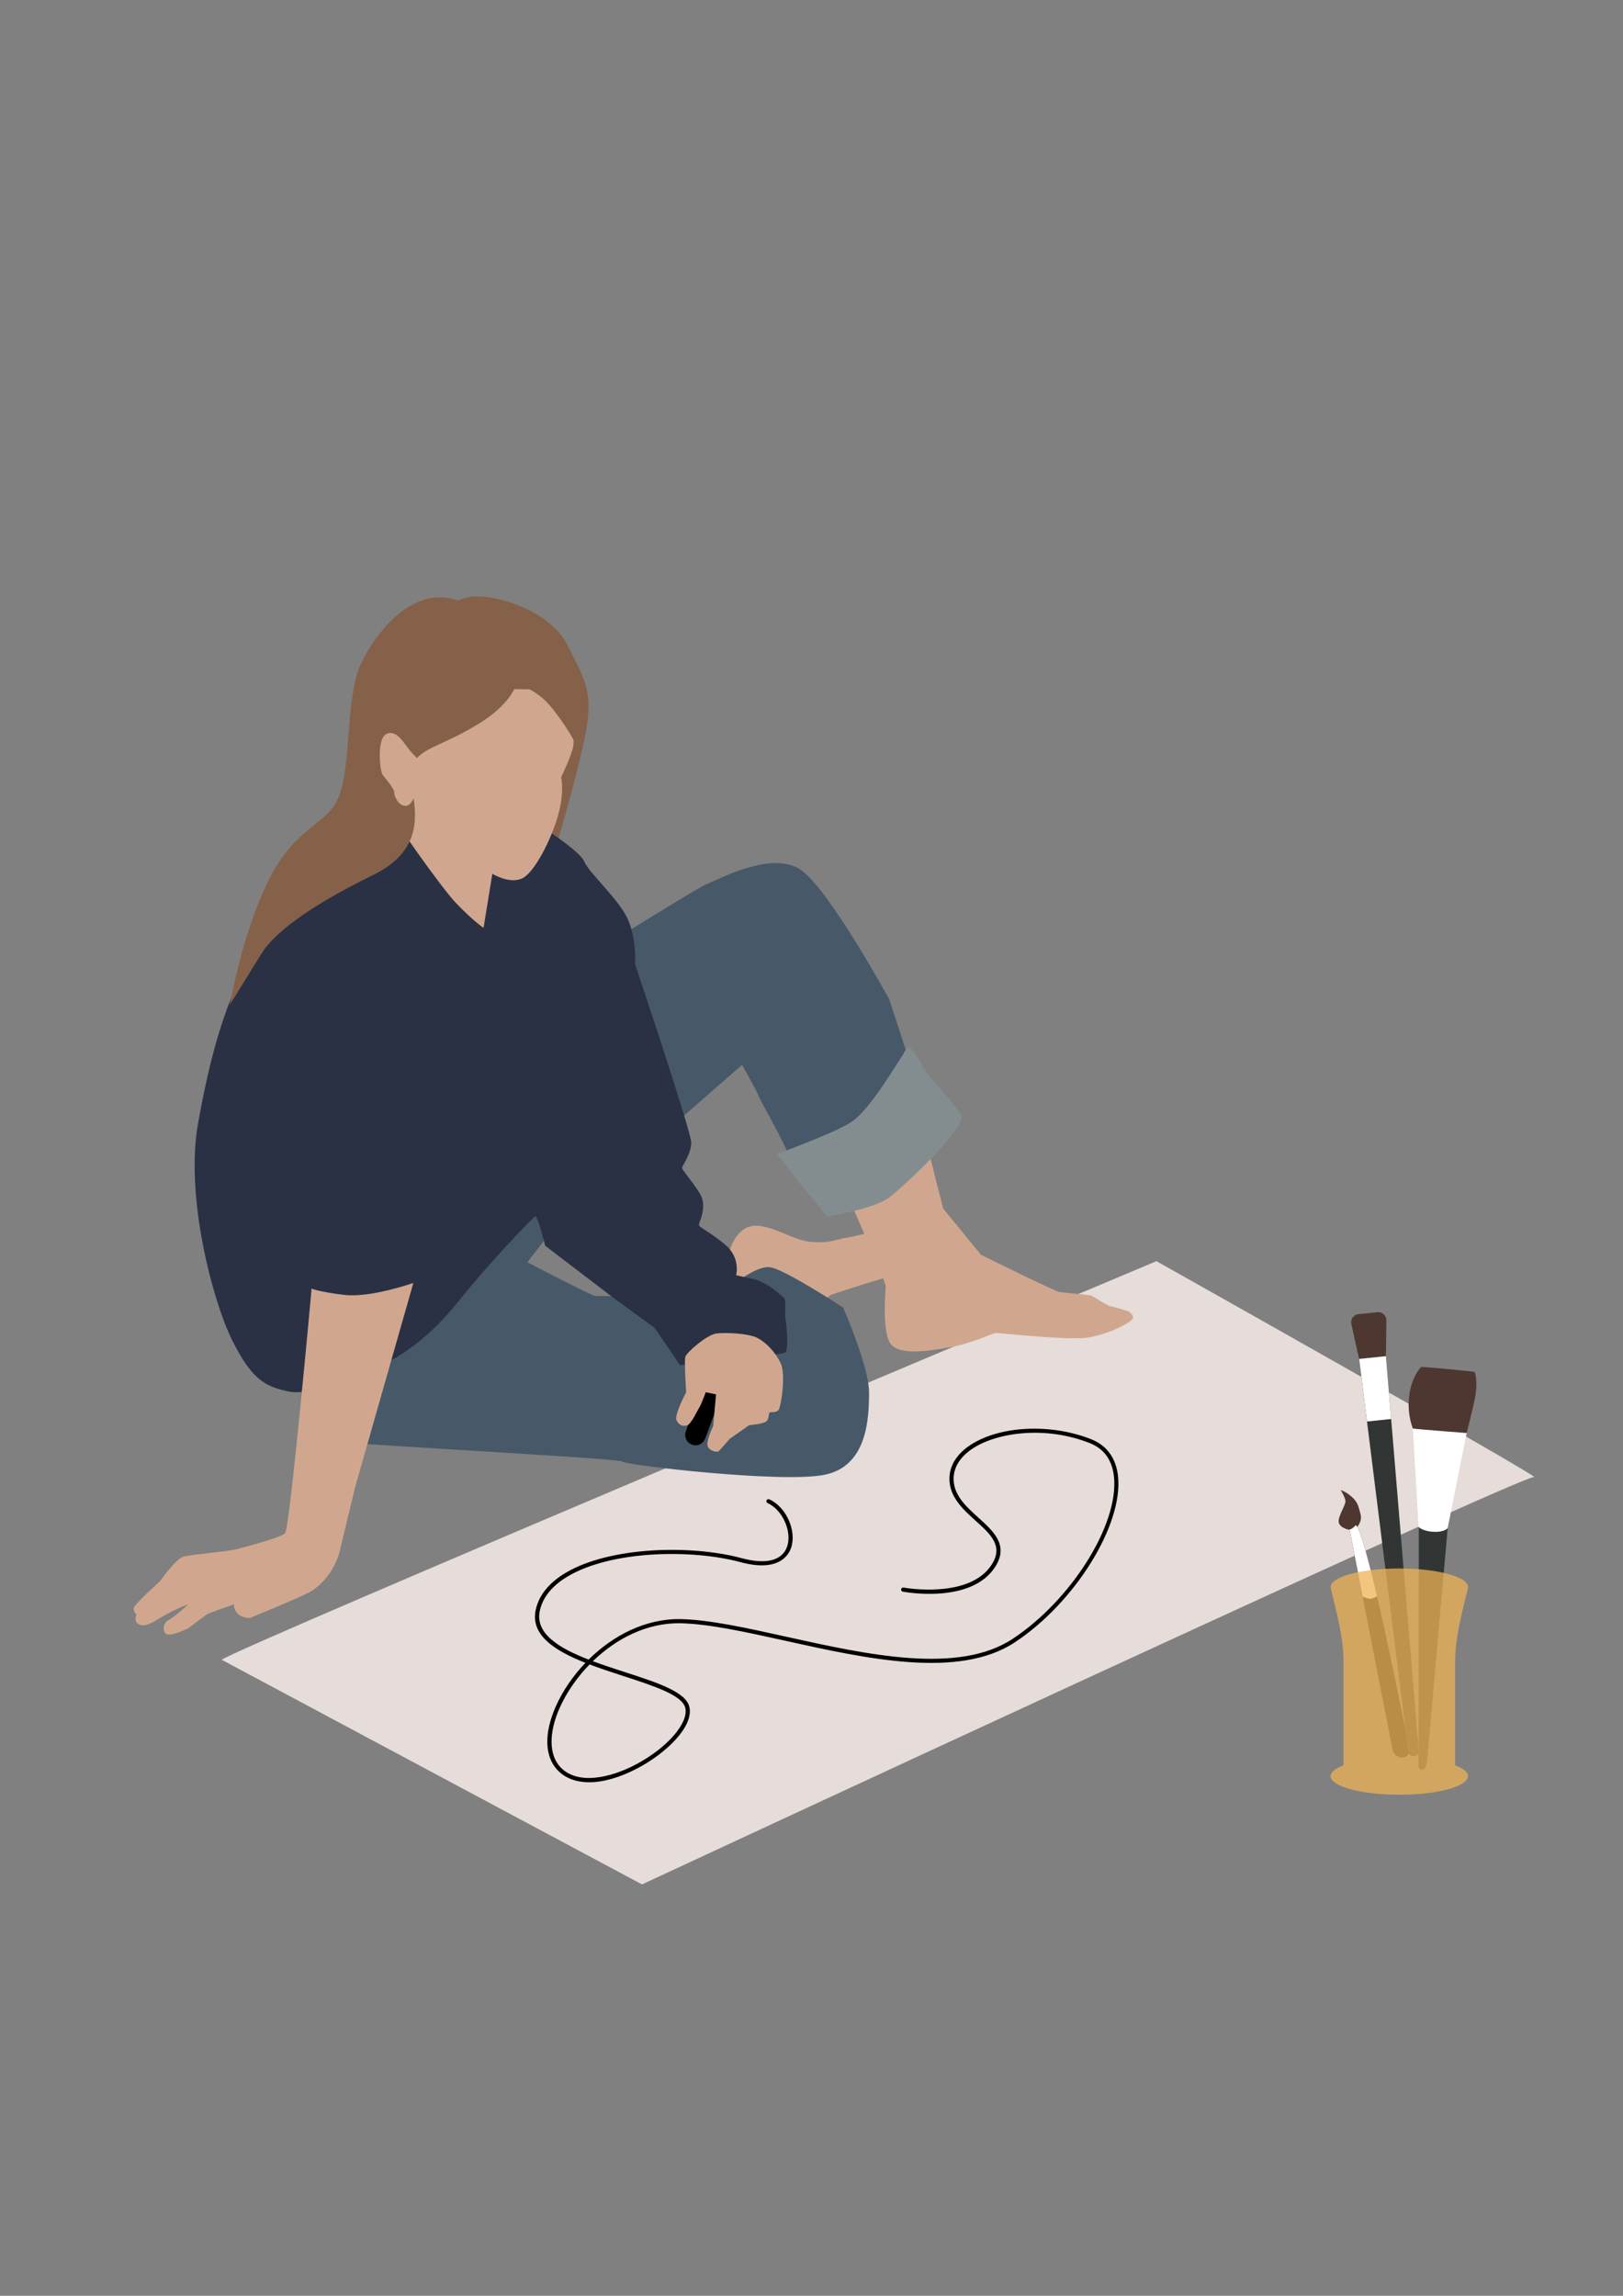 <?xml version="1.0" encoding="utf-8"?>
<!-- Generator: Adobe Illustrator 25.2.0, SVG Export Plug-In . SVG Version: 6.00 Build 0)  -->
<svg version="1.1" id="Layer_1" xmlns="http://www.w3.org/2000/svg" xmlns:xlink="http://www.w3.org/1999/xlink" x="0px" y="0px"
	 viewBox="0 0 595.28 841.89" style="enable-background:new 0 0 595.28 841.89;" xml:space="preserve">
<rect x="0" y="0" width="595.28" height="841.89" fill="#808080" stroke="none"/>
<style type="text/css">
	.st0{fill:#313534;}
	.st1{fill:#EDB256;}
	.st2{fill:#DB953A;}
	.st3{fill:#8C6D64;}
	.st4{fill:#604A45;}
	.st5{fill:#DBC4B1;}
	.st6{fill:#D0A78E;}
	.st7{fill:#788D9E;}
	.st8{fill:#443232;}
	.st9{fill:#E1D9D5;}
	.st10{fill:#FFFFFF;}
	.st11{fill:#BA4F4F;}
	.st12{fill:#E6DCDA;}
	.st13{fill:#856149;}
	.st14{fill:#475968;}
	.st15{fill:#838D8F;}
	.st16{fill:#2A3145;}
	.st17{fill:#4E3631;}
	.st18{fill:#181E1C;}
	.st19{opacity:0.75;fill:#EDB256;}
	.st20{fill:#C6C6C6;}
	.st21{fill:#98918D;}
	.st22{fill:#221F23;}
	.st23{fill:#1C1B1D;}
	.st24{fill:#754742;}
	.st25{fill:#CE996A;}
	.st26{fill:#3C4E4E;}
	.st27{fill:#383F3C;}
	.st28{fill:#DBB9AC;}
	.st29{fill:#CC9A56;}
	.st30{fill:#6B7265;}
</style>
<g id="_x33__2_">
	<g id="_x31__43_">
		<path id="_x31__31_" class="st12" d="M81.34,608.67c1.03-2.57,342.82-146.19,342.82-146.19s142.58,80.11,138.46,79.18
			c-4.12-0.93-327.15,149.37-327.15,149.37L81.34,608.67z"/>
		<path id="_x32__31_" d="M216.11,653.57c-4.81,0-8.83-1.49-11.65-4.48c-4.75-5.03-4.96-13.56-0.57-23.41
			c2.46-5.52,6.18-11.04,10.83-15.9c-11.38-4.5-20.39-10.28-18.17-19.68c1.24-5.27,4.89-9.74,10.85-13.29
			c16.3-9.72,46.22-10.38,64.6-5.42c8.94,2.41,14.86,0.93,16.67-4.17c1.95-5.5-1.65-13.58-7.13-16.02c-0.38-0.17-0.56-0.62-0.38-1
			c0.17-0.38,0.62-0.55,1-0.38c6.23,2.77,10.17,11.64,7.95,17.91c-0.99,2.78-4.76,8.84-18.49,5.13
			c-18.08-4.88-47.47-4.26-63.43,5.25c-5.59,3.33-9,7.48-10.15,12.33c-2,8.47,6.81,13.87,17.85,18.15
			c8.91-8.81,20.91-15.14,33.94-14.84c10.59,0.25,24.21,3.27,38.63,6.47c29.51,6.54,62.96,13.95,82.93,0.78
			c21.61-14.25,38.99-42.01,37.2-59.4c-0.63-6.14-3.62-10.31-8.88-12.4c-16.18-6.41-33.72-3.94-42.69,1.81
			c-4.52,2.9-7.02,6.59-7.24,10.68c-0.34,6.37,4.48,10.71,9.14,14.91c5.46,4.92,11.11,10.01,6.18,17.85
			c-8.67,13.79-32.95,9.42-33.98,9.22c-0.41-0.08-0.68-0.47-0.61-0.88c0.08-0.41,0.46-0.68,0.88-0.61
			c0.24,0.04,24.3,4.38,32.42-8.54c4.25-6.76-0.46-11-5.92-15.92c-4.7-4.23-10.01-9.02-9.64-16.11c0.24-4.6,2.98-8.71,7.93-11.88
			c10.84-6.95,29.37-7.77,44.07-1.94c5.74,2.28,9.14,7,9.83,13.65c1.84,17.88-15.85,46.3-37.87,60.82
			c-20.5,13.52-54.28,6.04-84.09-0.56c-14.35-3.18-27.9-6.18-38.34-6.43c-12.38-0.31-23.77,5.62-32.35,13.91
			c3.83,1.43,7.87,2.74,11.79,4.01c12.03,3.9,22.43,7.27,23.64,12.82c1.58,7.2-8.58,16.91-18.94,22.38
			C227.39,651.84,221.29,653.57,216.11,653.57z M216.24,610.37c-4.72,4.83-8.49,10.38-10.97,15.93c-4.06,9.13-3.96,17.26,0.29,21.75
			c6.32,6.69,18.42,3.88,27.64-0.99c11.41-6.03,19.39-15.13,18.16-20.71c-1.03-4.7-11.52-8.1-22.63-11.7
			C224.59,613.29,220.29,611.9,216.24,610.37z"/>
	</g>
	<g id="_x32__3_">
		<path id="_x31__36_" class="st13" d="M163.78,230.16c0.76-1.52-1.26-9.36,7.83-11.12s30.06,4.55,36.63,17.69
			c6.57,13.14,9.35,17.12,6.57,32.05c-2.78,14.93-14.15,53.84-15.16,55.35s-11.37,14.65-12.13,12.13S163.78,230.16,163.78,230.16z"
			/>
		<g id="_x32__36_">
			<g id="_x31__37_">
				<path id="_x31__38_" class="st6" d="M294.19,482.56c1.29-0.77,10.55-7.72,10.55-7.72s19.82-6.69,24.19-7.21
					c4.38-0.51,10.55-5.4,10.55-5.4s-7.72-12.87-10.04-12.61c-2.32,0.26-18.02,4.38-19.56,4.38s-5.66,2.33-13.38,1.29
					c-7.72-1.04-17.76-9.27-24.19-4.12s-6.18,16.73-6.18,16.73L294.19,482.56z"/>
				<path id="_x32__38_" class="st6" d="M338.97,414.98c0.26,1.95,6.95,28.2,6.95,28.2l13.9,16.99c0,0,27.02,13.38,28.83,13.64
					c1.8,0.26,10.81,1.03,11.58,1.29c0.77,0.26,5.66,3.6,6.95,3.86c1.29,0.26,6.43,1.8,6.43,1.8s2.57,1.29,1.8,2.83
					c-0.77,1.54-9.27,5.92-16.73,6.95c-7.46,1.03-32.94-1.87-33.72-1.71c-0.77,0.16-9.27,4.02-16.99,5.31
					c-7.72,1.29-19.3,3.35-21.88-2.32s-1.22-19.31-1.22-20.34s-14.99-35.51-14.99-35.51L338.97,414.98z"/>
			</g>
			<g id="_x32__37_">
				<path id="_x31__39_" class="st14" d="M282.99,464.8c-6.18-1.54-17.37,9.65-20.85,10.42c-3.47,0.77-42.47,0-43.79,0
					s-24.93-12.35-24.93-12.35l41.22-53.26l-0.01,0c4.94,3.95,8.2,6.55,8.2,6.55l29.34-25.67c0,0,5.98,10.62,5.98,11.2
					c0,0.58,11,20.07,10.59,21.04c-0.41,0.97,10.83,5.98,10.83,5.98l35.9-33.59l-9.27-28.57c0,0-21.04-38.61-31.85-47.1
					c-10.81-8.49-32.62,4.05-35.32,4.83c-2.7,0.77-70.78,43.36-73.35,44.78c0,0-70.65,130.49-72.19,132.03s6.18,25.87,5.79,27.02
					c-0.39,1.16,107.71,6.56,108.87,7.85c1.16,1.29,58.29,7.98,74.12,4.89s16.47-20.63,16.47-30.26c0-9.63-9.52-31.12-9.52-31.12
					S289.17,466.35,282.99,464.8z"/>
				<path id="_x32__39_" class="st15" d="M330.86,387.4c-0.77,0.39-11.39,19.5-18.72,24.13c-7.34,4.63-28.18,11.77-27.22,11.97
					c0.97,0.19,8.69,10.81,8.69,10.81l9.84,11.77c0,0,17.37-2.7,22.97-7.14c5.6-4.44,28.38-25.67,26.06-29.92
					c-2.32-4.25-8.88-11-11.39-14.09c-2.51-3.09-6.82-11.69-7.91-11C332.09,384.61,330.86,387.4,330.86,387.4z"/>
			</g>
		</g>
		<g id="_x33__20_">
			<path id="_x31__40_" class="st16" d="M142.86,297.64c0,0-29.91,15.01-40.46,34.82s-21.05,30.11-29.81,79.83
				C67.9,438.91,78,477.16,85.2,491.57c7.21,14.41,12.1,16.99,21.1,18.79s32.69-9.27,34.74-10.29s14.16-6.69,26.51-22.13
				c12.35-15.44,28.05-31.66,28.83-31.91c0.77-0.26,3.6,10.81,3.6,10.81l24.96,19.05l15.18,11.07l9.27,13.64
				c0,0,37.06-3.6,38.61-4.63s0.26-11.84,0-12.87c-0.26-1.03,0.51-6.43-0.51-7.21c-1.03-0.77-5.66-5.66-11.58-6.95
				c-5.92-1.29-5.92-1.29-5.92-1.29s1.8-6.43-4.12-11.32c-5.92-4.89-9.52-6.18-9.52-7.21s3.35-6.69,0.26-11.58s-6.43-8.49-6.43-9.27
				c0-0.77,3.35-5.15,3.35-9.27c0-4.12-20.59-65.37-20.59-65.37s0.62-8.64-2.47-16.1c-3.09-7.46-14.51-17.44-16.15-21.56
				c-1.64-4.12-17.34-13.9-17.34-13.9L142.86,297.64z"/>
			<path id="_x32__40_" class="st6" d="M114.29,472.53c0,0,2.32,1.16,11.97,2.32c9.65,1.16,25.35-4.38,25.35-4.38l-21.36,74.89
				l-5.53,22.91c0,0-1.74,9.55-10.42,15.15c-1.89,1.22-11.58,5.31-11.58,5.31l-11.07,4.63c0,0-3.09,0-4.63-1.8
				c-1.54-1.8-1.16-3.22-1.16-3.22s-9.39,3.22-9.91,3.6c-0.51,0.39-7.08,5.28-7.08,5.28s-6.56,3.09-7.98,1.93
				c-1.42-1.16-1.03-3.99,0.9-5.02c1.93-1.03,6.82-5.28,7.08-5.66s-4.76,1.8-8.24,3.73c-3.47,1.93-6.82,4.63-9.39,3.6
				c-2.57-1.03-1.16-3.73-1.16-3.73s-1.16-0.9-1.03-2.32s9.52-9.78,9.52-9.78s5.92-8.36,8.75-9.14c2.83-0.77,15.44-1.8,18.79-2.57
				c3.35-0.77,16.6-4.38,18.4-5.92C106.31,560.8,114.29,472.53,114.29,472.53z"/>
			<g id="_x33__21_">
				<path id="_x31__41_" d="M255.1,530.01c-0.44,0-0.88-0.08-1.32-0.24c-1.96-0.73-2.96-2.91-2.24-4.87l7.45-20.08
					c0.73-1.96,2.91-2.96,4.87-2.24c1.96,0.73,2.96,2.91,2.24,4.87l-7.45,20.08C258.08,529.07,256.63,530.01,255.1,530.01z"/>
				<path id="_x32__41_" class="st6" d="M262.63,489.03c-3.38,0.48-10.91,6.95-11.29,8.59c-0.39,1.64,0.32,12.94,0.32,12.94
					s-4.34,8.2-3.57,10.13c0.77,1.93,2.48,2.56,4.04,1.93c1.56-0.63,3.84-5.8,4.32-6.38c0.48-0.58,2.41-5.69,2.41-5.69l3.76,0.77
					L261.57,523c0,0-2.99,5.98-1.83,7.72s3.47,1.74,3.76,1.54c0.29-0.19,4.15-4.63,4.15-4.63l7.14-5.02c0,0,5.5-0.39,6.47-1.54
					c0.97-1.16,0.48-3.09,1.25-3.18c0.77-0.1,2.03,0.19,2.99-0.77c0.97-0.97,2.8-13.03,0.87-17.13c-1.93-4.1-5.4-7.77-8.69-9.41
					C274.4,488.93,266.01,488.55,262.63,489.03z"/>
			</g>
		</g>
		<g id="_x34__8_">
			<path id="_x31__42_" class="st6" d="M209.66,252.99c0,1.03,0.82,2.24,0.05,8.94c0,0,1.01,8.4,0.57,11.56
				c-0.44,3.16-4.48,11.56-4.48,11.56s1.22,4.44-0.76,12.6s-7.95,20.56-12.58,23.9c-4.63,3.35-11.88-1.13-11.88-1.13l-3.22,19.82
				c0,0-3.35-2.06-10.04-9.01c-5.43-5.64-24.06-32.08-24.06-33.59c0-1.51,18.79-43.88,20.33-44.65S209.66,252.99,209.66,252.99z"/>
			<path id="_x32__42_" class="st13" d="M189.7,249.61c0,0-0.76,7.74-14.65,16.12s-20.46,8.28-24,14.9
				c-3.54,6.62,11.35,27.72-14.15,40.22c-25.51,12.5-36.63,21.98-40.79,28.55s-12.2,19.88-11.83,18.91
				c0.37-0.96,4.63-26.75,14.73-46.45s21.22-18.95,25.51-30.31s2.27-36.63,7.96-48.38s20.46-31.07,38.65-21.6
				S189.7,249.61,189.7,249.61z"/>
			<path id="_x33__22_" class="st6" d="M156.2,281.24c-0.77-0.77-4.76-4.48-6.49-6.8c-1.74-2.32-4.63-7.14-8.11-5.21
				c-3.47,1.93-2.32,13.7-1.16,15.06c1.16,1.35,4.3,5.19,4.17,6.35c-0.13,1.16,1.71,5.34,4.55,4.83c1.26-0.22,1.78-1.3,3.32-3.98
				C154.41,288.1,156.2,281.24,156.2,281.24z"/>
			<path id="_x34__9_" class="st13" d="M186.26,249.86c1.01,0,9.47,2.02,15.16,8.59s9.36,13.63,9.36,13.63s2.77-11.35,2.13-14.38
				c-0.63-3.03-4.8-14.4-4.8-14.4L186.26,249.86z"/>
		</g>
	</g>
	<g id="_x33__3_">
		<g id="_x31__32_">
			<path id="_x31__33_" class="st17" d="M521.2,501.31c1.35-0.19,19.61,1.74,19.61,1.74s1.6,3-0.04,10.66
				c-1.64,7.66-3.47,13.97-3.47,13.97s-17.46,0.09-17.77-0.77s-3.44-6.06-2.78-13.96C517.4,505.05,521.2,501.31,521.2,501.31z"/>
			<path id="_x32__33_" class="st0" d="M520.4,555.51c2.71,0.48,9.84,1.08,9.84,1.08l0.83,2.74l-7.66,86.72c0,0-0.24,1.89-1.01,2.61
				c-0.8,0.76-2.12,0.34-2.12-1.05C520.28,644.9,520.4,555.51,520.4,555.51z"/>
			<path id="_x33__17_" class="st10" d="M518.21,523.86c3.22,0.41,19.74,1.64,19.74,1.64l-6.98,34.88c0,0-1.18,1.6-5.37,1.34
				c-3.79-0.23-5.29-1.74-5.29-1.74L518.21,523.86z"/>
		</g>
		<g id="_x32__32_">
			<path id="_x31__34_" class="st18" d="M495.01,560.9l0.87-0.33l1.14-0.96c0,0,1.87-9.12,19.9,81.83c0.29,1.47-0.74,2.89-2.24,3.05
				l0,0c-1.86,0.19-3.56-1.05-3.92-2.88C503.64,605.5,495.01,560.9,495.01,560.9z"/>
			<path id="_x32__34_" class="st17" d="M496.61,560.91c1.12-0.54,3.14-3.01,2.41-5.64s-0.88-4.25-3.13-6.29
				c-2.26-2.04-4.15-2.55-4.15-2.55s1.52,2.44,1.74,3.93c0.22,1.48-2.83,5.65-2.47,7.87C491.37,560.45,495.49,561.46,496.61,560.91z
				"/>
			<path id="_x33__18_" class="st10" d="M502.44,586.3c0.64,0.01,1.55-0.33,2.63-0.92c-7.1-30.39-8.05-25.78-8.05-25.78l-1.14,0.96
				l-0.87,0.33c0,0,1.96,10.13,4.78,24.62C501.06,586,502.01,586.3,502.44,586.3z"/>
		</g>
		<g id="_x33__16_">
			<path id="_x31__35_" class="st0" d="M498.52,498.34l9.8-1.02l12.04,144.66c0.09,1.05-0.68,1.98-1.73,2.08h0
				c-1.05,0.11-1.99-0.64-2.12-1.68L498.52,498.34z"/>
			<path id="_x32__35_" class="st17" d="M505.22,481.2l-3.5,0.36l-3.5,0.36c-1.75,0.18-2.96,1.85-2.58,3.57
				c0.98,4.49,2.67,12.15,2.87,12.84l4.9-0.51l4.9-0.51c0.06-0.72,0.13-8.56,0.17-13.16C508.5,482.4,506.98,481.02,505.22,481.2z"/>
			<polygon id="_x33__19_" class="st10" points="501.39,521.28 510.24,520.36 508.32,497.32 498.52,498.34 			"/>
		</g>
		<path id="_x34__7_" class="st19" d="M533.71,647.36v-37.93c0-9.2,2.55-18.05,4.68-27c0.03-0.15,0.05-0.29,0.05-0.44
			c0-3.77-11.28-6.82-25.2-6.82c-13.92,0-25.2,3.05-25.2,6.82c0,0.15,0.02,0.3,0.05,0.44c2.13,8.95,4.68,17.8,4.68,27v37.93
			c-2.97,1.12-4.74,2.49-4.74,3.97c0,3.77,11.28,6.82,25.2,6.82c13.92,0,25.2-3.05,25.2-6.82
			C538.45,649.84,536.68,648.48,533.71,647.36z"/>
	</g>
</g>
</svg>
